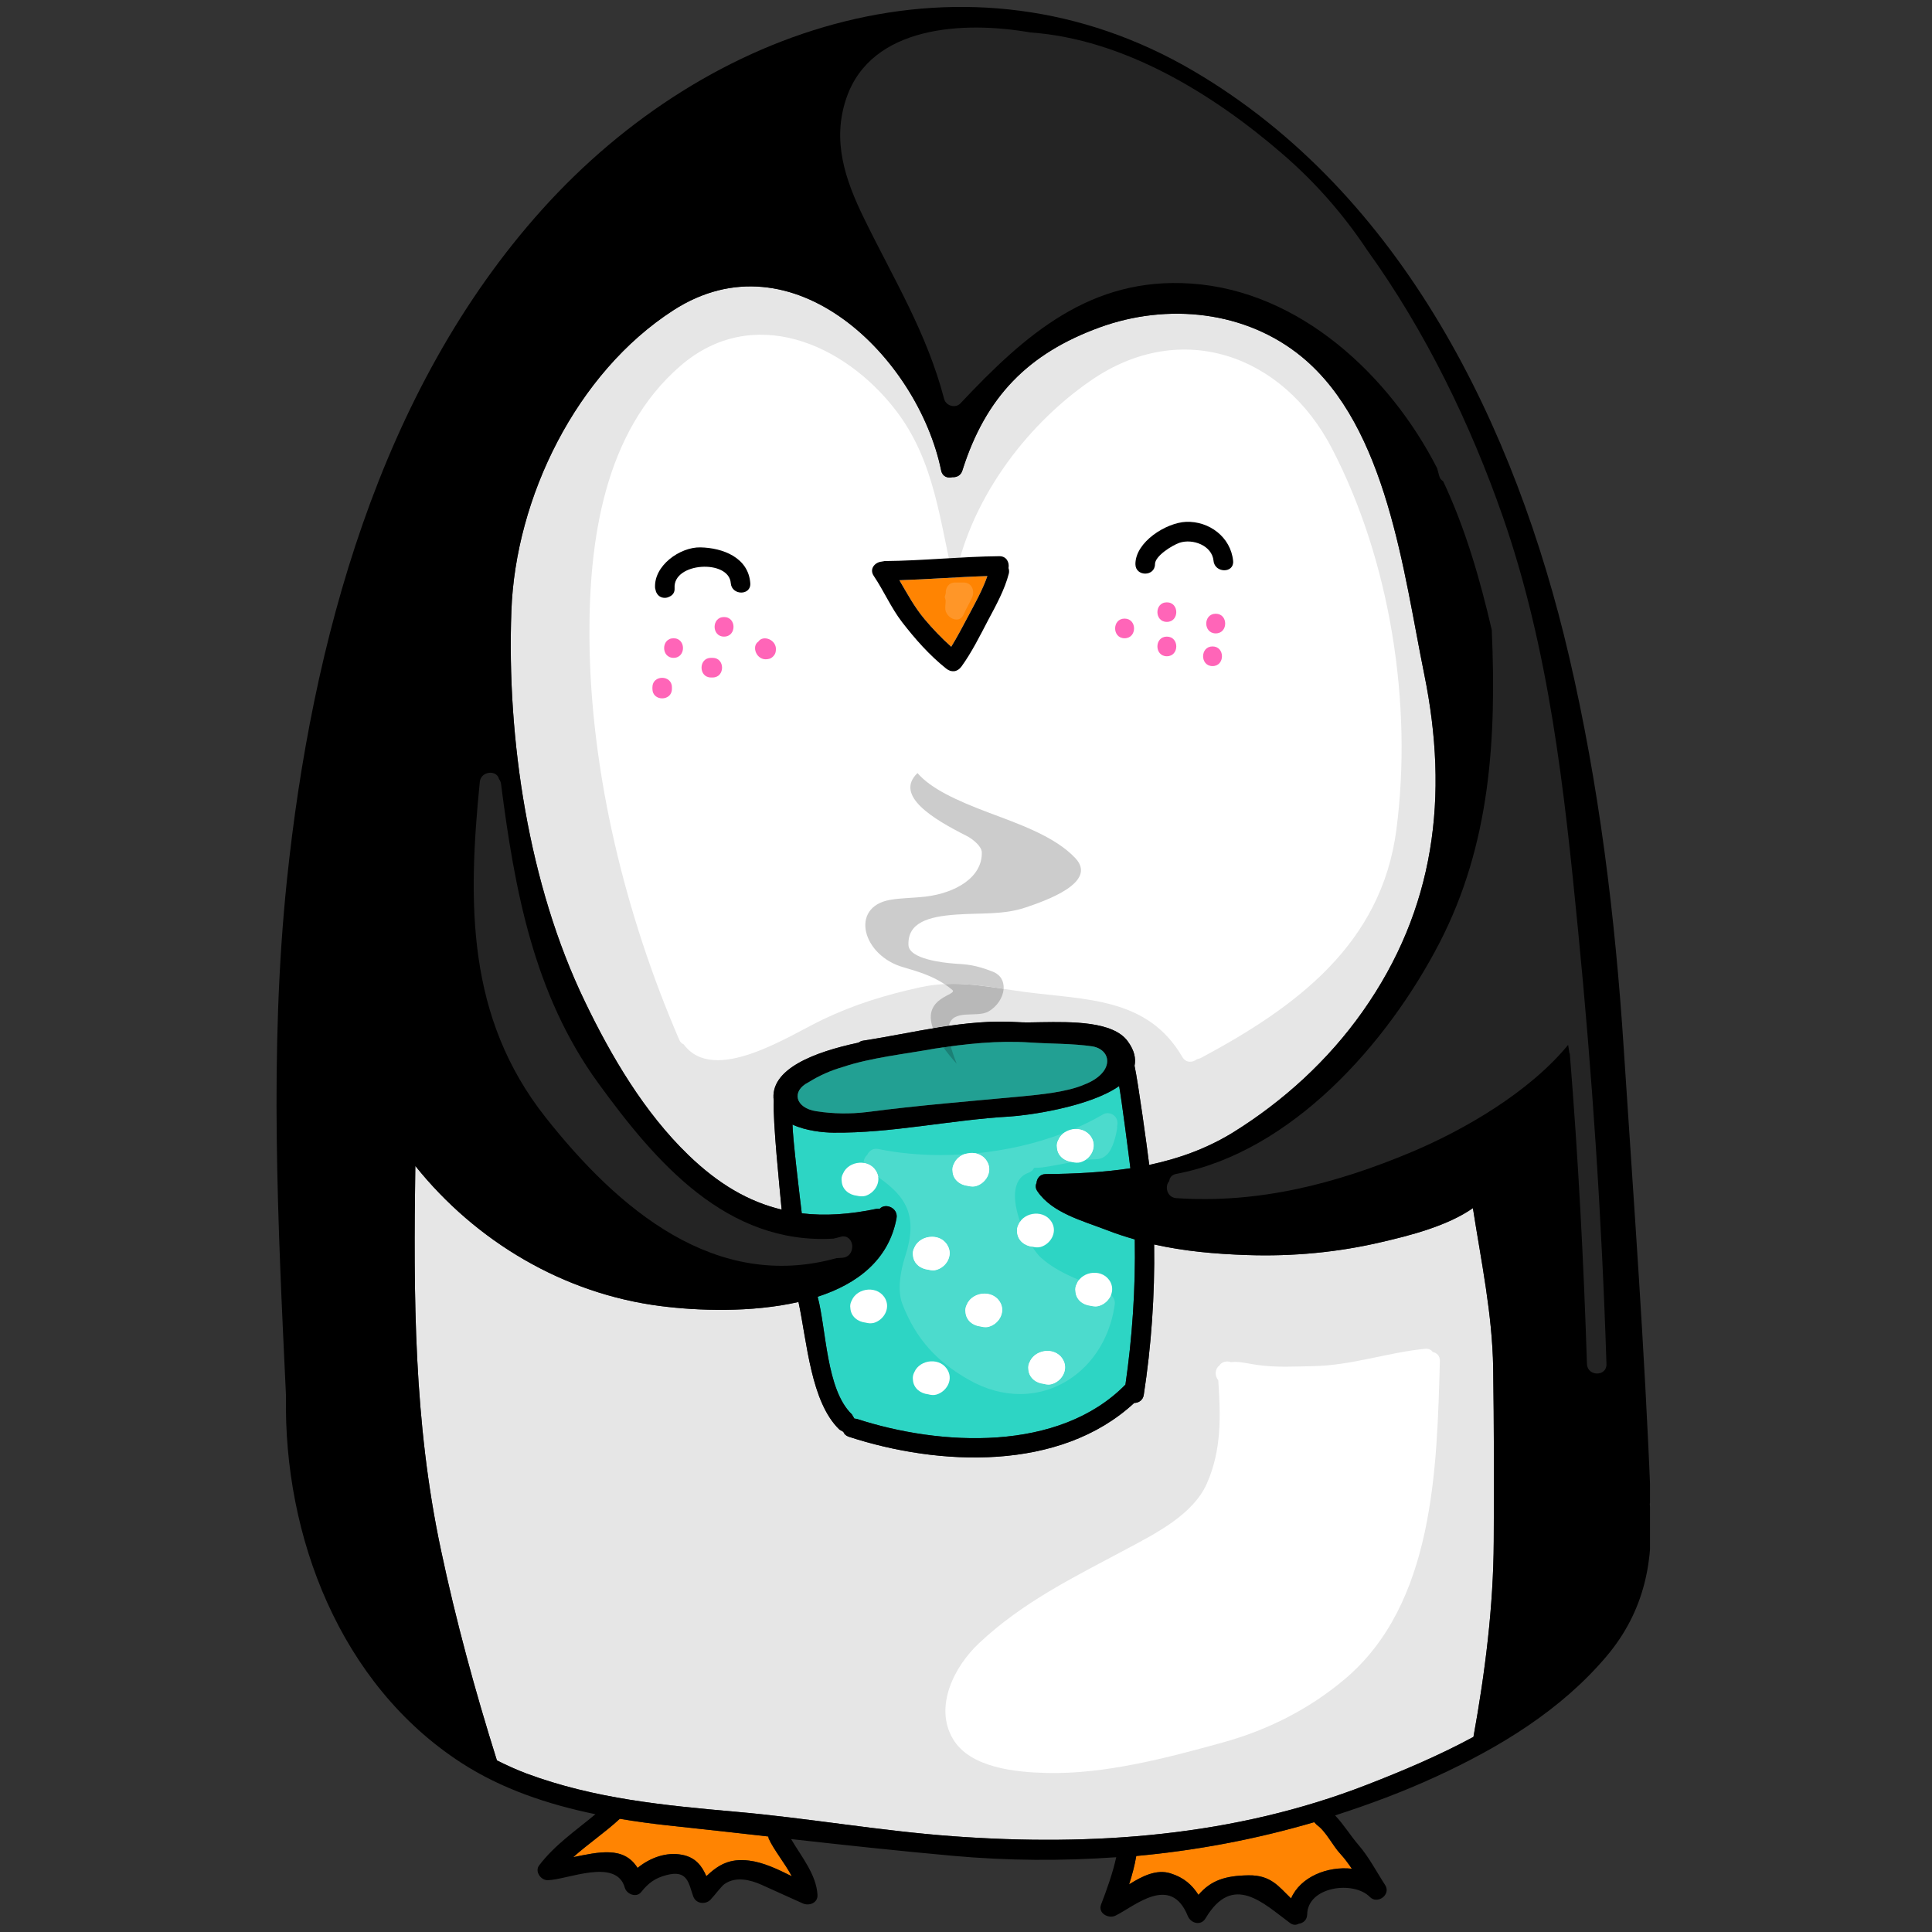 <svg xmlns="http://www.w3.org/2000/svg" xmlns:xlink="http://www.w3.org/1999/xlink" width="128" zoomAndPan="magnify" viewBox="0 0 96 96" height="128" preserveAspectRatio="xMidYMid meet" version="1.0"><rect x="0" y="0" width="96" height="96" fill="#333333" stroke="none"/><defs><clipPath id="dc3a530fde"><path d="M 13.738 0.34 L 81.988 0.34 L 81.988 95.645 L 13.738 95.645 Z M 13.738 0.34 " clip-rule="nonzero"/></clipPath></defs><path fill="#e6e6e6" d="M 67.902 88.691 C 61.32 91.246 54.328 91.75 47.355 91.242 C 43.754 90.98 40.184 90.344 36.586 90.027 C 33.012 89.711 29.547 89.383 26.16 88.125 C 25.652 87.934 25.168 87.711 24.691 87.473 C 23.598 84 22.641 80.473 21.91 77.012 C 20.551 70.629 20.547 64.375 20.637 57.934 C 23.648 61.695 28.016 64.289 32.828 64.898 C 34.66 65.133 37.332 65.23 39.676 64.695 C 40.102 66.676 40.285 69.664 41.711 71.035 L 41.906 71.148 C 41.945 71.254 42.027 71.34 42.176 71.391 C 46.648 72.852 52.664 73.133 56.359 69.711 C 56.574 69.711 56.789 69.582 56.832 69.316 C 57.203 66.914 57.387 64.371 57.348 61.836 C 58.852 62.172 60.355 62.309 61.98 62.363 C 64.242 62.438 66.484 62.23 68.68 61.711 C 70.039 61.395 71.91 60.926 73.188 60.031 C 73.598 62.672 74.152 65.281 74.195 67.969 C 74.238 70.84 74.238 73.723 74.223 76.598 C 74.207 79.848 73.793 83.109 73.215 86.305 C 71.484 87.242 69.652 88.012 67.902 88.691 " fill-opacity="1" fill-rule="nonzero"/><path fill="#2dd5c4" d="M 43.719 60.059 L 43.586 60.059 C 42.223 60.348 40.992 60.426 39.84 60.289 C 39.754 59.586 39.387 56.566 39.379 55.879 C 40.035 56.188 40.902 56.277 41.418 56.281 C 44.324 56.309 47.254 55.645 50.168 55.48 C 51.035 55.43 54.125 55.012 55.609 53.965 C 55.719 54.547 56.098 57.457 56.168 58.051 C 54.797 58.258 53.395 58.328 51.965 58.34 C 51.676 58.34 51.523 58.551 51.504 58.781 C 51.449 58.902 51.445 59.043 51.547 59.191 C 52.277 60.273 53.812 60.664 54.992 61.121 C 55.461 61.305 55.926 61.453 56.387 61.586 C 56.43 64.035 56.258 66.496 55.922 68.801 C 52.617 72.172 46.715 71.855 42.574 70.504 L 42.453 70.488 L 42.328 70.277 C 41.051 69.055 41.062 66.059 40.629 64.434 C 42.586 63.801 44.16 62.613 44.547 60.539 C 44.645 60.023 43.996 59.758 43.719 60.059 " fill-opacity="1" fill-rule="nonzero"/><path fill="#e6e6e6" d="M 57.105 57.883 C 56.996 57 56.559 53.809 56.375 52.957 C 56.449 52.598 56.371 52.195 56.035 51.738 C 55.309 50.742 53.25 50.77 51.734 50.793 C 51.281 50.805 50.875 50.812 50.566 50.789 C 47.973 50.621 45.434 51.32 42.883 51.711 C 42.789 51.723 42.723 51.766 42.656 51.809 C 40.5 52.266 38.215 53.113 38.449 54.703 C 38.395 55.691 38.742 59.059 38.84 60.105 C 37.199 59.711 35.703 58.84 34.207 57.395 C 32.016 55.281 30.371 52.488 29.059 49.758 C 26.266 43.973 25.176 36.727 25.41 30.359 C 25.613 24.715 28.641 18.527 33.457 15.418 C 39.383 11.594 45.605 17.75 46.766 23.379 C 46.828 23.684 47.09 23.773 47.324 23.711 C 47.531 23.723 47.742 23.633 47.82 23.379 C 48.973 19.727 51.082 17.562 54.648 16.266 C 58.012 15.043 61.906 15.438 64.699 17.742 C 68.922 21.23 69.742 28.453 70.77 33.504 C 72.004 39.555 71.312 45.164 67.703 50.27 C 65.996 52.684 63.773 54.715 61.27 56.27 C 59.941 57.086 58.547 57.578 57.105 57.883 " fill-opacity="1" fill-rule="nonzero"/><path fill="#ff8402" d="M 38.195 91.355 C 38.449 91.918 38.996 92.574 39.344 93.23 C 38.652 92.883 37.93 92.539 37.223 92.453 C 36.242 92.328 35.68 92.676 35.098 93.227 C 34.871 92.703 34.559 92.293 33.891 92.164 C 33.098 92.012 32.293 92.316 31.68 92.816 C 30.996 91.715 29.738 92.031 28.484 92.281 C 29.227 91.613 30.066 91.055 30.797 90.375 C 31.582 90.508 32.367 90.613 33.145 90.699 C 34.82 90.875 36.496 91.066 38.176 91.254 L 38.195 91.355 " fill-opacity="1" fill-rule="nonzero"/><path fill="#ffffff" d="M 66.191 22.297 C 63.766 17.609 58.691 15.828 54.234 18.887 C 50.848 21.207 48.121 25.023 47.418 28.945 C 46.688 25.922 46.469 22.926 44.504 20.379 C 41.941 17.051 37.391 15.086 33.809 18.18 C 30.02 21.457 29.266 26.859 29.289 31.613 C 29.32 38.379 31.086 45.5 33.754 51.672 C 33.805 51.793 33.887 51.855 33.973 51.895 C 35.484 53.934 39.227 51.449 40.883 50.66 C 42.473 49.902 44 49.438 45.707 49.062 C 47.543 48.656 49.121 49.051 50.918 49.289 C 53.965 49.691 57.02 49.551 58.75 52.523 C 58.926 52.824 59.258 52.805 59.469 52.637 L 59.656 52.578 C 64.395 50.043 68.641 46.926 69.387 41.219 C 70.195 34.996 69.094 27.891 66.191 22.297 " fill-opacity="1" fill-rule="nonzero"/><path fill="#ffffff" d="M 71.195 67.18 C 71.117 67.074 70.996 67.004 70.82 67.02 C 68.93 67.207 67.168 67.848 65.246 67.883 C 64.305 67.902 63.398 67.957 62.449 67.82 C 61.945 67.746 61.59 67.637 61.16 67.684 C 60.953 67.605 60.703 67.668 60.582 67.859 C 60.352 68.039 60.363 68.383 60.535 68.586 C 60.652 70.348 60.711 72.039 59.965 73.723 C 59.273 75.273 57.41 76.203 55.996 76.961 C 53.383 78.359 50.809 79.605 48.633 81.664 C 47.422 82.801 46.406 84.793 47.344 86.395 C 48.199 87.863 50.527 88.062 52.008 88.098 C 54.895 88.168 57.977 87.352 60.734 86.59 C 62.977 85.973 65.031 84.941 66.809 83.445 C 71.27 79.699 71.398 72.957 71.547 67.629 C 71.555 67.367 71.391 67.223 71.195 67.18 " fill-opacity="1" fill-rule="nonzero"/><path fill="#ff8402" d="M 65.434 90.68 C 65.891 91 66.219 91.711 66.609 92.125 C 66.809 92.34 66.992 92.594 67.172 92.855 C 65.961 92.723 64.617 93.258 64.152 94.332 C 63.543 93.75 63.16 93.168 62.039 93.184 C 60.887 93.199 60.168 93.434 59.551 94.156 C 59.234 93.66 58.828 93.293 58.16 93.086 C 57.469 92.867 56.758 93.223 56.105 93.633 C 56.258 93.16 56.383 92.684 56.461 92.223 C 59.457 91.949 62.41 91.391 65.301 90.543 L 65.434 90.68 " fill-opacity="1" fill-rule="nonzero"/><g clip-path="url(#dc3a530fde)"><path fill="#000000" d="M 53.859 53.898 C 53.008 54.266 51.691 54.387 50.785 54.477 C 48.195 54.719 45.648 54.922 43.07 55.258 C 42.238 55.359 41.406 55.344 40.57 55.219 C 39.512 55.059 39.305 54.211 40.176 53.777 C 40.715 53.441 41.285 53.188 41.891 53.016 C 43.234 52.559 45.039 52.363 46.445 52.105 C 48.004 51.867 49.562 51.695 51.188 51.801 C 52.227 51.871 53.258 51.844 54.297 51.996 C 55.266 52.18 55.383 53.316 53.859 53.898 M 57.105 57.883 C 56.996 57 56.559 53.809 56.375 52.957 C 56.449 52.598 56.371 52.195 56.035 51.738 C 55.309 50.742 53.25 50.77 51.734 50.793 C 51.281 50.805 50.875 50.812 50.566 50.789 C 47.973 50.621 45.434 51.32 42.883 51.711 C 42.789 51.723 42.723 51.766 42.656 51.809 C 40.5 52.266 38.215 53.113 38.449 54.703 C 38.395 55.691 38.742 59.059 38.84 60.105 C 37.199 59.711 35.703 58.84 34.207 57.395 C 32.016 55.281 30.371 52.488 29.059 49.758 C 26.266 43.973 25.176 36.727 25.41 30.359 C 25.613 24.715 28.641 18.527 33.457 15.418 C 39.383 11.594 45.605 17.75 46.766 23.379 C 46.828 23.684 47.09 23.773 47.324 23.711 C 47.531 23.723 47.742 23.633 47.82 23.379 C 48.973 19.727 51.082 17.562 54.648 16.266 C 58.012 15.043 61.906 15.438 64.699 17.742 C 68.922 21.23 69.742 28.453 70.77 33.504 C 72.004 39.555 71.312 45.164 67.703 50.27 C 65.996 52.684 63.773 54.715 61.27 56.27 C 59.941 57.086 58.547 57.578 57.105 57.883 M 43.719 60.059 L 43.586 60.059 C 42.223 60.348 40.992 60.426 39.84 60.289 C 39.754 59.586 39.387 56.566 39.379 55.879 C 40.035 56.188 40.902 56.277 41.418 56.281 C 44.324 56.309 47.254 55.645 50.168 55.48 C 51.035 55.43 54.125 55.012 55.609 53.965 C 55.719 54.547 56.098 57.457 56.168 58.051 C 54.797 58.258 53.395 58.328 51.965 58.34 C 51.676 58.34 51.523 58.551 51.504 58.781 C 51.449 58.902 51.445 59.043 51.547 59.191 C 52.277 60.273 53.812 60.664 54.992 61.121 C 55.461 61.305 55.926 61.453 56.387 61.586 C 56.43 64.035 56.258 66.496 55.922 68.801 C 52.617 72.172 46.715 71.855 42.574 70.504 L 42.453 70.488 L 42.328 70.277 C 41.051 69.055 41.062 66.059 40.629 64.434 C 42.586 63.801 44.16 62.613 44.547 60.539 C 44.645 60.023 43.996 59.758 43.719 60.059 M 67.902 88.691 C 61.32 91.246 54.328 91.75 47.355 91.242 C 43.754 90.98 40.184 90.344 36.586 90.027 C 33.012 89.711 29.547 89.383 26.16 88.125 C 25.652 87.934 25.168 87.711 24.691 87.473 C 23.598 84 22.641 80.473 21.91 77.012 C 20.551 70.629 20.547 64.375 20.637 57.934 C 23.648 61.695 28.016 64.289 32.828 64.898 C 34.66 65.133 37.332 65.23 39.676 64.695 C 40.102 66.676 40.285 69.664 41.711 71.035 L 41.906 71.148 C 41.945 71.254 42.027 71.34 42.176 71.391 C 46.648 72.852 52.664 73.133 56.359 69.711 C 56.574 69.711 56.789 69.582 56.832 69.316 C 57.203 66.914 57.387 64.371 57.348 61.836 C 58.852 62.172 60.355 62.309 61.98 62.363 C 64.242 62.438 66.484 62.23 68.68 61.711 C 70.039 61.395 71.91 60.926 73.188 60.031 C 73.598 62.672 74.152 65.281 74.195 67.969 C 74.238 70.84 74.238 73.723 74.223 76.598 C 74.207 79.848 73.793 83.109 73.215 86.305 C 71.484 87.242 69.652 88.012 67.902 88.691 M 65.434 90.68 C 65.891 91 66.219 91.711 66.609 92.125 C 66.809 92.34 66.992 92.594 67.172 92.855 C 65.961 92.723 64.617 93.258 64.152 94.332 C 63.543 93.75 63.16 93.168 62.039 93.184 C 60.887 93.199 60.168 93.434 59.551 94.156 C 59.234 93.66 58.828 93.293 58.16 93.086 C 57.469 92.867 56.758 93.223 56.105 93.633 C 56.258 93.16 56.383 92.684 56.461 92.223 C 59.457 91.949 62.41 91.391 65.301 90.543 L 65.434 90.68 M 38.195 91.355 C 38.449 91.918 38.996 92.574 39.344 93.23 C 38.652 92.883 37.93 92.539 37.223 92.453 C 36.242 92.328 35.68 92.676 35.098 93.227 C 34.871 92.703 34.559 92.293 33.891 92.164 C 33.098 92.012 32.293 92.316 31.68 92.816 C 30.996 91.715 29.738 92.031 28.484 92.281 C 29.227 91.613 30.066 91.055 30.797 90.375 C 31.582 90.508 32.367 90.613 33.145 90.699 C 34.82 90.875 36.496 91.066 38.176 91.254 L 38.195 91.355 M 81.977 74.727 L 82.02 74.5 C 81.727 67.051 81.168 59.562 80.684 52.117 C 80.258 45.547 79.461 39.023 77.965 32.609 C 75.309 21.215 69.707 9.637 59.305 3.527 C 48.078 -3.062 35.18 1.234 26.93 10.418 C 18.848 19.41 15.488 31.949 14.258 43.723 C 13.371 52.234 13.809 60.836 14.211 69.363 C 14.082 76.355 16.91 83.695 22.91 87.586 C 24.922 88.895 27.23 89.66 29.586 90.148 C 28.613 90.961 27.57 91.664 26.789 92.691 C 26.562 92.992 26.871 93.43 27.211 93.426 C 28.168 93.414 30.625 92.289 31.047 93.801 C 31.141 94.125 31.625 94.312 31.859 94.016 C 32.223 93.562 32.547 93.32 33.117 93.172 C 34.176 92.891 34.215 93.582 34.445 94.227 C 34.598 94.641 35.102 94.629 35.316 94.383 L 35.332 94.363 L 35.355 94.336 C 35.547 94.133 35.844 93.727 36 93.617 C 36.555 93.227 37.277 93.402 37.836 93.652 C 38.52 93.961 39.203 94.27 39.887 94.578 C 40.199 94.719 40.641 94.562 40.621 94.16 C 40.566 93.148 39.828 92.266 39.309 91.383 C 41.988 91.684 44.676 91.973 47.355 92.215 C 50.07 92.461 52.781 92.473 55.465 92.285 C 55.289 93.082 54.984 93.93 54.711 94.637 C 54.547 95.074 55.086 95.355 55.426 95.188 C 56.367 94.73 58.168 93.094 59.02 95.203 C 59.172 95.574 59.676 95.711 59.906 95.316 C 61.262 93.039 62.773 94.574 64.098 95.551 C 64.254 95.668 64.406 95.66 64.531 95.59 C 64.746 95.562 64.945 95.414 64.953 95.133 C 64.973 93.73 67.266 93.438 68.066 94.258 C 68.449 94.648 69.133 94.137 68.828 93.668 C 68.406 93.02 68.012 92.258 67.504 91.676 C 67.121 91.234 66.77 90.656 66.34 90.207 C 68.035 89.66 69.707 89.039 71.344 88.285 C 74.512 86.828 77.547 84.992 79.82 82.309 C 81.746 80.035 82.207 77.457 81.977 74.727 " fill-opacity="1" fill-rule="nonzero"/></g><path fill="#000000" d="M 34.805 27.199 C 33.789 27.176 32.473 28.109 32.551 29.223 L 32.59 29.375 L 32.598 29.406 L 32.617 29.445 C 32.688 29.59 32.824 29.707 33.035 29.707 C 33.125 29.707 33.199 29.68 33.262 29.648 C 33.418 29.582 33.535 29.445 33.52 29.223 C 33.434 27.934 36.223 27.777 36.312 28.977 C 36.359 29.598 37.328 29.602 37.281 28.977 C 37.188 27.707 35.926 27.223 34.805 27.199 " fill-opacity="1" fill-rule="nonzero"/><path fill="#000000" d="M 60.301 27.871 C 60.363 28.488 61.332 28.496 61.273 27.871 C 61.156 26.688 60.086 25.887 58.934 25.93 C 57.945 25.973 56.418 26.926 56.418 28.031 C 56.418 28.66 57.391 28.66 57.391 28.031 C 57.391 27.625 58.246 27.094 58.613 26.969 C 59.262 26.754 60.227 27.098 60.301 27.871 " fill-opacity="1" fill-rule="nonzero"/><path fill="#22a093" d="M 53.859 53.898 C 53.008 54.266 51.691 54.387 50.785 54.477 C 48.195 54.719 45.648 54.922 43.07 55.258 C 42.238 55.359 41.406 55.344 40.57 55.219 C 39.512 55.059 39.305 54.211 40.176 53.777 C 40.715 53.441 41.285 53.188 41.891 53.016 C 43.234 52.559 45.039 52.363 46.445 52.105 C 48.004 51.867 49.562 51.695 51.188 51.801 C 52.227 51.871 53.258 51.844 54.297 51.996 C 55.266 52.18 55.383 53.316 53.859 53.898 " fill-opacity="1" fill-rule="nonzero"/><path fill="#ff8402" d="M 48.086 30.66 C 47.836 31.133 47.562 31.656 47.266 32.137 C 46.789 31.711 46.352 31.254 45.938 30.762 C 45.434 30.16 45.078 29.492 44.691 28.832 C 46.152 28.785 47.605 28.668 49.062 28.625 C 48.82 29.324 48.422 30.027 48.086 30.66 " fill-opacity="1" fill-rule="nonzero"/><path fill="#000000" d="M 48.086 30.66 C 47.836 31.133 47.562 31.656 47.266 32.137 C 46.789 31.711 46.352 31.254 45.938 30.762 C 45.434 30.16 45.078 29.492 44.691 28.832 C 46.152 28.785 47.605 28.668 49.062 28.625 C 48.82 29.324 48.422 30.027 48.086 30.66 M 49.656 27.637 C 47.758 27.656 45.859 27.863 43.957 27.879 L 43.809 27.906 C 43.484 27.934 43.18 28.262 43.414 28.613 C 43.922 29.367 44.27 30.191 44.824 30.914 C 45.477 31.758 46.176 32.551 47.012 33.219 C 47.273 33.43 47.574 33.395 47.773 33.121 C 48.277 32.43 48.707 31.566 49.105 30.805 C 49.492 30.082 49.926 29.293 50.129 28.496 C 50.152 28.402 50.141 28.312 50.113 28.227 C 50.164 27.949 50.016 27.633 49.656 27.637 " fill-opacity="1" fill-rule="nonzero"/><path fill="#ffffff" d="M 42.988 59.426 C 43.461 59.289 43.805 58.742 43.57 58.258 C 43.227 57.547 42.164 57.664 41.891 58.312 C 41.824 58.43 41.801 58.559 41.824 58.695 L 41.824 58.699 C 41.852 59.125 42.211 59.375 42.574 59.414 C 42.711 59.445 42.852 59.461 42.988 59.426 " fill-opacity="1" fill-rule="nonzero"/><path fill="#ffffff" d="M 48.496 58.938 C 48.973 58.805 49.316 58.254 49.082 57.773 C 48.734 57.059 47.676 57.18 47.402 57.824 C 47.336 57.941 47.309 58.074 47.332 58.211 L 47.332 58.215 C 47.363 58.637 47.719 58.887 48.082 58.926 C 48.219 58.961 48.359 58.977 48.496 58.938 " fill-opacity="1" fill-rule="nonzero"/><path fill="#ffffff" d="M 53.684 57.754 C 54.164 57.617 54.504 57.07 54.27 56.582 C 53.922 55.871 52.863 55.988 52.59 56.637 C 52.523 56.754 52.496 56.883 52.52 57.023 L 52.52 57.027 C 52.551 57.453 52.906 57.699 53.27 57.738 C 53.406 57.777 53.547 57.789 53.684 57.754 " fill-opacity="1" fill-rule="nonzero"/><path fill="#ffffff" d="M 42.324 64.617 C 42.258 64.734 42.23 64.863 42.254 65.004 C 42.285 65.434 42.641 65.68 43.004 65.719 C 43.141 65.754 43.281 65.77 43.418 65.734 C 43.895 65.598 44.238 65.051 44.004 64.562 C 43.656 63.852 42.598 63.969 42.324 64.617 " fill-opacity="1" fill-rule="nonzero"/><path fill="#ffffff" d="M 51.707 61.961 C 52.184 61.824 52.527 61.277 52.293 60.793 C 51.945 60.078 50.883 60.195 50.609 60.844 C 50.543 60.965 50.523 61.094 50.539 61.234 C 50.574 61.66 50.926 61.91 51.297 61.949 C 51.434 61.984 51.574 61.996 51.707 61.961 " fill-opacity="1" fill-rule="nonzero"/><path fill="#ffffff" d="M 45.434 61.992 C 45.367 62.109 45.344 62.238 45.363 62.375 L 45.363 62.379 C 45.395 62.801 45.75 63.051 46.117 63.09 C 46.254 63.125 46.395 63.141 46.527 63.102 C 47.008 62.969 47.352 62.422 47.113 61.938 C 46.766 61.227 45.707 61.344 45.434 61.992 " fill-opacity="1" fill-rule="nonzero"/><path fill="#ffffff" d="M 48.043 64.816 C 47.977 64.934 47.953 65.062 47.973 65.199 L 47.973 65.203 C 48.004 65.625 48.359 65.879 48.727 65.914 C 48.863 65.949 49.004 65.965 49.137 65.926 C 49.617 65.793 49.957 65.246 49.727 64.762 C 49.375 64.051 48.316 64.168 48.043 64.816 " fill-opacity="1" fill-rule="nonzero"/><path fill="#ffffff" d="M 55.188 63.727 C 54.836 63.016 53.777 63.133 53.508 63.785 C 53.441 63.902 53.414 64.031 53.438 64.168 C 53.465 64.594 53.82 64.848 54.188 64.883 C 54.324 64.918 54.465 64.934 54.598 64.895 C 55.078 64.762 55.422 64.215 55.188 63.727 " fill-opacity="1" fill-rule="nonzero"/><path fill="#ffffff" d="M 51.168 67.664 C 51.102 67.781 51.078 67.91 51.098 68.047 L 51.098 68.051 C 51.133 68.477 51.488 68.727 51.852 68.762 C 51.988 68.801 52.129 68.816 52.262 68.777 C 52.742 68.641 53.086 68.098 52.848 67.609 C 52.5 66.898 51.441 67.016 51.168 67.664 " fill-opacity="1" fill-rule="nonzero"/><path fill="#ffffff" d="M 45.434 68.18 C 45.367 68.301 45.344 68.43 45.363 68.566 L 45.363 68.57 C 45.395 68.996 45.75 69.242 46.117 69.281 C 46.254 69.32 46.395 69.336 46.527 69.297 C 47.008 69.16 47.352 68.613 47.113 68.129 C 46.766 67.414 45.707 67.535 45.434 68.18 " fill-opacity="1" fill-rule="nonzero"/><path fill="#4cdbcd" d="M 50.684 69.27 C 49.863 69.27 48.992 69.047 48.137 68.559 C 46.531 67.648 45.512 66.523 44.84 64.801 C 44.57 64.105 44.75 63.137 44.973 62.445 C 45.633 60.426 45.039 59.469 43.645 58.496 C 43.633 58.414 43.609 58.336 43.57 58.258 C 43.434 57.977 43.184 57.824 42.914 57.785 C 42.91 57.633 42.984 57.48 43.098 57.375 C 43.176 57.211 43.328 57.082 43.535 57.082 C 43.57 57.082 43.605 57.086 43.645 57.094 C 44.633 57.297 45.688 57.395 46.762 57.395 C 47.137 57.395 47.52 57.379 47.898 57.355 C 47.68 57.441 47.496 57.602 47.402 57.824 C 47.336 57.941 47.309 58.074 47.332 58.211 L 47.332 58.215 C 47.363 58.637 47.719 58.887 48.082 58.926 C 48.168 58.945 48.246 58.961 48.328 58.961 C 48.383 58.961 48.441 58.953 48.496 58.938 C 48.973 58.805 49.316 58.254 49.082 57.773 C 48.957 57.512 48.73 57.363 48.488 57.309 C 49.992 57.164 51.484 56.824 52.852 56.301 C 52.738 56.391 52.645 56.504 52.59 56.637 C 52.523 56.754 52.496 56.883 52.52 57.023 L 52.52 57.027 C 52.551 57.453 52.906 57.699 53.27 57.738 C 53.273 57.742 53.281 57.742 53.285 57.742 C 52.785 57.832 52.293 57.941 51.793 58.008 C 51.656 58.023 51.52 58.027 51.387 58.027 C 51.332 58.133 51.246 58.227 51.105 58.273 C 50.254 58.582 50.328 59.688 50.688 60.703 C 50.66 60.746 50.633 60.793 50.609 60.844 C 50.543 60.965 50.523 61.094 50.539 61.234 C 50.574 61.656 50.926 61.906 51.293 61.949 C 51.445 62.184 51.59 62.371 51.719 62.488 C 52.27 62.98 52.93 63.316 53.613 63.598 C 53.57 63.652 53.531 63.715 53.508 63.785 C 53.441 63.902 53.414 64.031 53.438 64.168 C 53.465 64.594 53.82 64.848 54.188 64.883 C 54.27 64.902 54.352 64.918 54.434 64.918 C 54.488 64.918 54.547 64.91 54.598 64.895 C 54.871 64.82 55.102 64.605 55.207 64.348 C 55.207 64.348 55.211 64.352 55.211 64.355 C 55.336 64.461 55.418 64.617 55.391 64.82 C 55.02 67.461 53.031 69.27 50.684 69.27 M 52.047 67.125 C 51.684 67.125 51.316 67.32 51.168 67.664 C 51.102 67.781 51.078 67.91 51.098 68.047 L 51.098 68.051 C 51.133 68.477 51.488 68.727 51.852 68.762 C 51.934 68.785 52.016 68.801 52.098 68.801 C 52.152 68.801 52.211 68.793 52.262 68.777 C 52.742 68.641 53.086 68.098 52.848 67.609 C 52.688 67.277 52.363 67.125 52.047 67.125 M 48.922 64.277 C 48.555 64.277 48.188 64.473 48.043 64.816 C 47.977 64.934 47.953 65.062 47.973 65.199 L 47.973 65.203 C 48.004 65.625 48.359 65.879 48.727 65.914 C 48.809 65.938 48.891 65.949 48.973 65.949 C 49.027 65.949 49.082 65.945 49.137 65.926 C 49.617 65.793 49.957 65.246 49.727 64.762 C 49.562 64.426 49.238 64.277 48.922 64.277 M 46.312 61.453 C 45.945 61.453 45.578 61.648 45.434 61.992 C 45.367 62.109 45.344 62.238 45.363 62.375 L 45.363 62.379 C 45.395 62.801 45.75 63.051 46.117 63.09 C 46.199 63.113 46.281 63.125 46.363 63.125 C 46.418 63.125 46.477 63.121 46.527 63.102 C 47.008 62.969 47.352 62.422 47.113 61.938 C 46.953 61.602 46.633 61.453 46.312 61.453 M 53.926 57.641 C 54.266 57.422 54.461 56.984 54.27 56.582 C 54.105 56.254 53.789 56.102 53.465 56.102 C 53.422 56.102 53.379 56.105 53.336 56.109 C 53.848 55.891 54.336 55.648 54.801 55.379 C 54.875 55.332 54.957 55.312 55.039 55.312 C 55.293 55.312 55.527 55.516 55.527 55.797 L 55.527 55.855 L 55.508 55.969 L 55.512 56.047 C 55.461 56.422 55.289 57.102 55.004 57.371 C 54.691 57.668 54.465 57.582 54.07 57.625 C 54.027 57.633 53.977 57.637 53.926 57.641 " fill-opacity="1" fill-rule="nonzero"/><path fill="#ffffff" d="M 43.645 58.496 C 43.531 58.422 43.422 58.348 43.305 58.27 L 43.113 58.152 L 43.051 58.09 C 42.961 58 42.918 57.891 42.914 57.785 C 43.184 57.824 43.434 57.977 43.57 58.258 C 43.609 58.336 43.633 58.414 43.645 58.496 " fill-opacity="1" fill-rule="nonzero"/><path fill="#ffffff" d="M 48.328 58.961 C 48.246 58.961 48.168 58.945 48.082 58.926 C 47.719 58.887 47.363 58.637 47.332 58.215 L 47.332 58.211 C 47.309 58.074 47.336 57.941 47.402 57.824 C 47.496 57.602 47.68 57.441 47.898 57.355 C 48.098 57.344 48.293 57.328 48.488 57.309 C 48.73 57.363 48.957 57.512 49.082 57.773 C 49.316 58.254 48.973 58.805 48.496 58.938 C 48.441 58.953 48.383 58.961 48.328 58.961 " fill-opacity="1" fill-rule="nonzero"/><path fill="#ffffff" d="M 53.285 57.742 C 53.281 57.742 53.273 57.742 53.27 57.738 C 52.906 57.699 52.551 57.453 52.52 57.027 L 52.52 57.023 C 52.496 56.883 52.523 56.754 52.59 56.637 C 52.645 56.504 52.738 56.391 52.852 56.301 C 53.012 56.242 53.176 56.176 53.336 56.109 C 53.379 56.105 53.422 56.102 53.465 56.102 C 53.789 56.102 54.105 56.254 54.27 56.582 C 54.461 56.984 54.266 57.422 53.926 57.641 C 53.711 57.668 53.5 57.703 53.285 57.742 " fill-opacity="1" fill-rule="nonzero"/><path fill="#ffffff" d="M 51.293 61.949 C 50.926 61.906 50.574 61.656 50.539 61.234 C 50.523 61.094 50.543 60.965 50.609 60.844 C 50.633 60.793 50.66 60.746 50.688 60.703 C 50.852 61.16 51.07 61.602 51.293 61.949 " fill-opacity="1" fill-rule="nonzero"/><path fill="#ffffff" d="M 46.363 63.125 C 46.281 63.125 46.199 63.113 46.117 63.09 C 45.75 63.051 45.395 62.801 45.363 62.379 L 45.363 62.375 C 45.344 62.238 45.367 62.109 45.434 61.992 C 45.578 61.648 45.945 61.453 46.312 61.453 C 46.633 61.453 46.953 61.602 47.113 61.938 C 47.352 62.422 47.008 62.969 46.527 63.102 C 46.477 63.121 46.418 63.125 46.363 63.125 " fill-opacity="1" fill-rule="nonzero"/><path fill="#ffffff" d="M 48.973 65.949 C 48.891 65.949 48.809 65.938 48.727 65.914 C 48.359 65.879 48.004 65.625 47.973 65.203 L 47.973 65.199 C 47.953 65.062 47.977 64.934 48.043 64.816 C 48.188 64.473 48.555 64.277 48.922 64.277 C 49.238 64.277 49.562 64.426 49.727 64.762 C 49.957 65.246 49.617 65.793 49.137 65.926 C 49.082 65.945 49.027 65.949 48.973 65.949 " fill-opacity="1" fill-rule="nonzero"/><path fill="#ffffff" d="M 54.434 64.918 C 54.352 64.918 54.27 64.902 54.188 64.883 C 53.82 64.848 53.465 64.594 53.438 64.168 C 53.414 64.031 53.441 63.902 53.508 63.785 C 53.531 63.715 53.57 63.652 53.613 63.598 C 54.047 63.781 54.496 63.938 54.93 64.102 C 55.066 64.148 55.152 64.242 55.207 64.348 C 55.102 64.605 54.871 64.82 54.598 64.895 C 54.547 64.91 54.488 64.918 54.434 64.918 " fill-opacity="1" fill-rule="nonzero"/><path fill="#ffffff" d="M 52.098 68.801 C 52.016 68.801 51.934 68.785 51.852 68.762 C 51.488 68.727 51.133 68.477 51.098 68.051 L 51.098 68.047 C 51.078 67.91 51.102 67.781 51.168 67.664 C 51.316 67.32 51.684 67.125 52.047 67.125 C 52.363 67.125 52.688 67.277 52.848 67.609 C 53.086 68.098 52.742 68.641 52.262 68.777 C 52.211 68.793 52.152 68.801 52.098 68.801 " fill-opacity="1" fill-rule="nonzero"/><path fill="#ff9628" d="M 47.527 30.785 C 47.277 30.785 47.008 30.559 46.973 30.285 C 46.957 30.137 46.992 29.98 46.988 29.832 L 46.945 29.664 L 46.996 29.465 C 46.98 29.215 47.133 28.945 47.457 28.945 L 47.883 28.945 C 48.285 28.945 48.449 29.355 48.305 29.68 C 48.176 29.973 48.008 30.242 47.879 30.535 C 47.801 30.715 47.668 30.785 47.527 30.785 " fill-opacity="1" fill-rule="nonzero"/><path fill="#b8b8b8" d="M 46.359 51.098 C 45.789 49.512 47.656 49.453 47.312 49.18 C 47.184 49.074 47.059 48.98 46.93 48.898 C 47.078 48.891 47.223 48.887 47.367 48.887 C 48.207 48.887 49.023 49.008 49.871 49.133 C 49.84 49.555 49.559 50.008 49.113 50.262 C 48.531 50.59 47.332 50.109 47.148 50.973 C 46.883 51.012 46.621 51.051 46.359 51.098 " fill-opacity="1" fill-rule="nonzero"/><path fill="#cccccc" d="M 49.871 49.133 C 49.023 49.008 48.207 48.887 47.367 48.887 C 47.223 48.887 47.078 48.891 46.93 48.898 C 46.324 48.5 45.688 48.293 44.887 48.062 C 42.855 47.488 42.207 45.078 44.219 44.715 C 44.77 44.617 45.398 44.621 45.969 44.555 C 47.496 44.375 48.82 43.586 48.785 42.348 C 48.781 42.059 48.344 41.695 48.031 41.535 C 46.402 40.715 44.414 39.535 45.59 38.414 C 46.25 39.18 47.492 39.762 49.117 40.375 C 50.617 40.941 52.414 41.555 53.43 42.637 C 54.578 43.855 51.93 44.762 50.992 45.082 C 49.863 45.469 48.746 45.355 47.512 45.445 C 46.121 45.543 45.098 45.844 45.141 46.957 C 45.168 47.652 46.848 47.836 47.402 47.879 C 48.051 47.922 48.43 47.934 49.32 48.277 C 49.734 48.438 49.891 48.77 49.871 49.133 " fill-opacity="1" fill-rule="nonzero"/><path fill="#000000" d="M 46.879 52.043 C 46.621 51.676 46.453 51.363 46.359 51.098 C 46.621 51.051 46.883 51.012 47.148 50.973 C 47.098 51.203 47.121 51.527 47.242 51.992 C 47.121 52.008 47 52.027 46.879 52.043 " fill-opacity="1" fill-rule="nonzero"/><path fill="#1b8076" d="M 47.539 52.859 C 47.27 52.562 47.051 52.289 46.879 52.043 C 47 52.027 47.121 52.008 47.242 51.992 C 47.309 52.238 47.406 52.527 47.539 52.859 " fill-opacity="1" fill-rule="nonzero"/><path fill="#242424" d="M 78.41 46.191 C 77.73 39.238 76.98 32.297 74.672 25.668 C 73.066 21.062 70.828 16.449 67.941 12.438 C 66.801 10.723 65.43 9.121 63.734 7.656 C 60.273 4.66 55.832 1.938 51.199 1.613 C 47.91 1.035 43.289 1.254 42.055 4.879 C 41.332 6.996 41.992 8.926 42.938 10.859 C 44.41 13.875 46.047 16.516 46.914 19.824 C 47.008 20.172 47.477 20.305 47.727 20.039 C 50.949 16.613 54.195 13.75 59.18 14.09 C 64.594 14.453 69.059 18.664 71.41 23.266 C 71.445 23.391 71.477 23.516 71.512 23.641 C 71.543 23.773 71.617 23.855 71.711 23.914 C 72.801 26.227 73.535 28.75 74.125 31.301 C 74.359 36.668 74.066 41.938 71.531 46.844 C 68.945 51.848 64.184 57.238 58.441 58.332 C 58.219 58.375 58.117 58.523 58.098 58.688 C 57.863 58.945 57.98 59.5 58.449 59.535 C 62.539 59.812 66.375 58.824 70.133 57.246 C 72.773 56.137 75.988 54.266 77.918 51.922 C 77.941 52.055 77.965 52.184 77.98 52.312 L 78.004 52.371 C 78.418 57.496 78.691 62.637 78.855 67.777 C 78.879 68.406 79.848 68.406 79.824 67.777 C 79.594 60.566 79.117 53.371 78.41 46.191 " fill-opacity="1" fill-rule="nonzero"/><path fill="#242424" d="M 41.754 61.461 C 41.637 61.496 41.527 61.52 41.41 61.547 C 36.121 61.852 32.598 57.777 29.719 53.809 C 26.527 49.418 25.57 44.223 24.895 38.945 C 24.883 38.848 24.844 38.773 24.793 38.707 C 24.691 38.246 23.895 38.301 23.84 38.859 C 23.238 44.902 23.188 50.559 27.109 55.52 C 30.719 60.09 35.547 64.188 41.566 62.516 C 41.676 62.508 41.777 62.508 41.883 62.496 C 42.176 62.465 42.328 62.23 42.344 61.996 C 42.379 61.688 42.141 61.336 41.754 61.461 " fill-opacity="1" fill-rule="nonzero"/><path fill="#ff65b8" d="M 33.469 31.715 C 32.844 31.715 32.844 32.688 33.469 32.688 C 34.094 32.688 34.094 31.715 33.469 31.715 " fill-opacity="1" fill-rule="nonzero"/><path fill="#ff65b8" d="M 35.977 30.66 C 35.352 30.66 35.352 31.633 35.977 31.633 C 36.605 31.633 36.605 30.66 35.977 30.66 " fill-opacity="1" fill-rule="nonzero"/><path fill="#ff65b8" d="M 35.41 32.688 L 35.328 32.688 C 34.703 32.688 34.703 33.664 35.328 33.664 L 35.41 33.664 C 36.035 33.664 36.035 32.688 35.41 32.688 " fill-opacity="1" fill-rule="nonzero"/><path fill="#ff65b8" d="M 37.68 31.883 C 37.324 32.117 37.59 32.832 38.129 32.754 L 38.195 32.742 C 38.344 32.723 38.516 32.547 38.539 32.402 L 38.551 32.332 C 38.625 31.793 37.918 31.523 37.68 31.883 " fill-opacity="1" fill-rule="nonzero"/><path fill="#ff65b8" d="M 32.418 34.152 L 32.418 34.23 C 32.418 34.859 33.387 34.859 33.387 34.23 L 33.387 34.152 C 33.387 33.523 32.418 33.523 32.418 34.152 " fill-opacity="1" fill-rule="nonzero"/><path fill="#ff65b8" d="M 55.879 30.738 C 55.254 30.738 55.254 31.715 55.879 31.715 C 56.508 31.715 56.508 30.738 55.879 30.738 " fill-opacity="1" fill-rule="nonzero"/><path fill="#ff65b8" d="M 57.98 29.93 C 57.355 29.93 57.355 30.902 57.98 30.902 C 58.605 30.902 58.605 29.93 57.98 29.93 " fill-opacity="1" fill-rule="nonzero"/><path fill="#ff65b8" d="M 60.41 30.496 C 59.781 30.496 59.781 31.473 60.41 31.473 C 61.035 31.473 61.035 30.496 60.41 30.496 " fill-opacity="1" fill-rule="nonzero"/><path fill="#ff65b8" d="M 57.98 31.633 C 57.355 31.633 57.355 32.609 57.98 32.609 C 58.605 32.609 58.605 31.633 57.98 31.633 " fill-opacity="1" fill-rule="nonzero"/><path fill="#ff65b8" d="M 60.25 32.121 C 59.625 32.121 59.625 33.098 60.25 33.098 C 60.875 33.098 60.875 32.121 60.25 32.121 " fill-opacity="1" fill-rule="nonzero"/></svg>